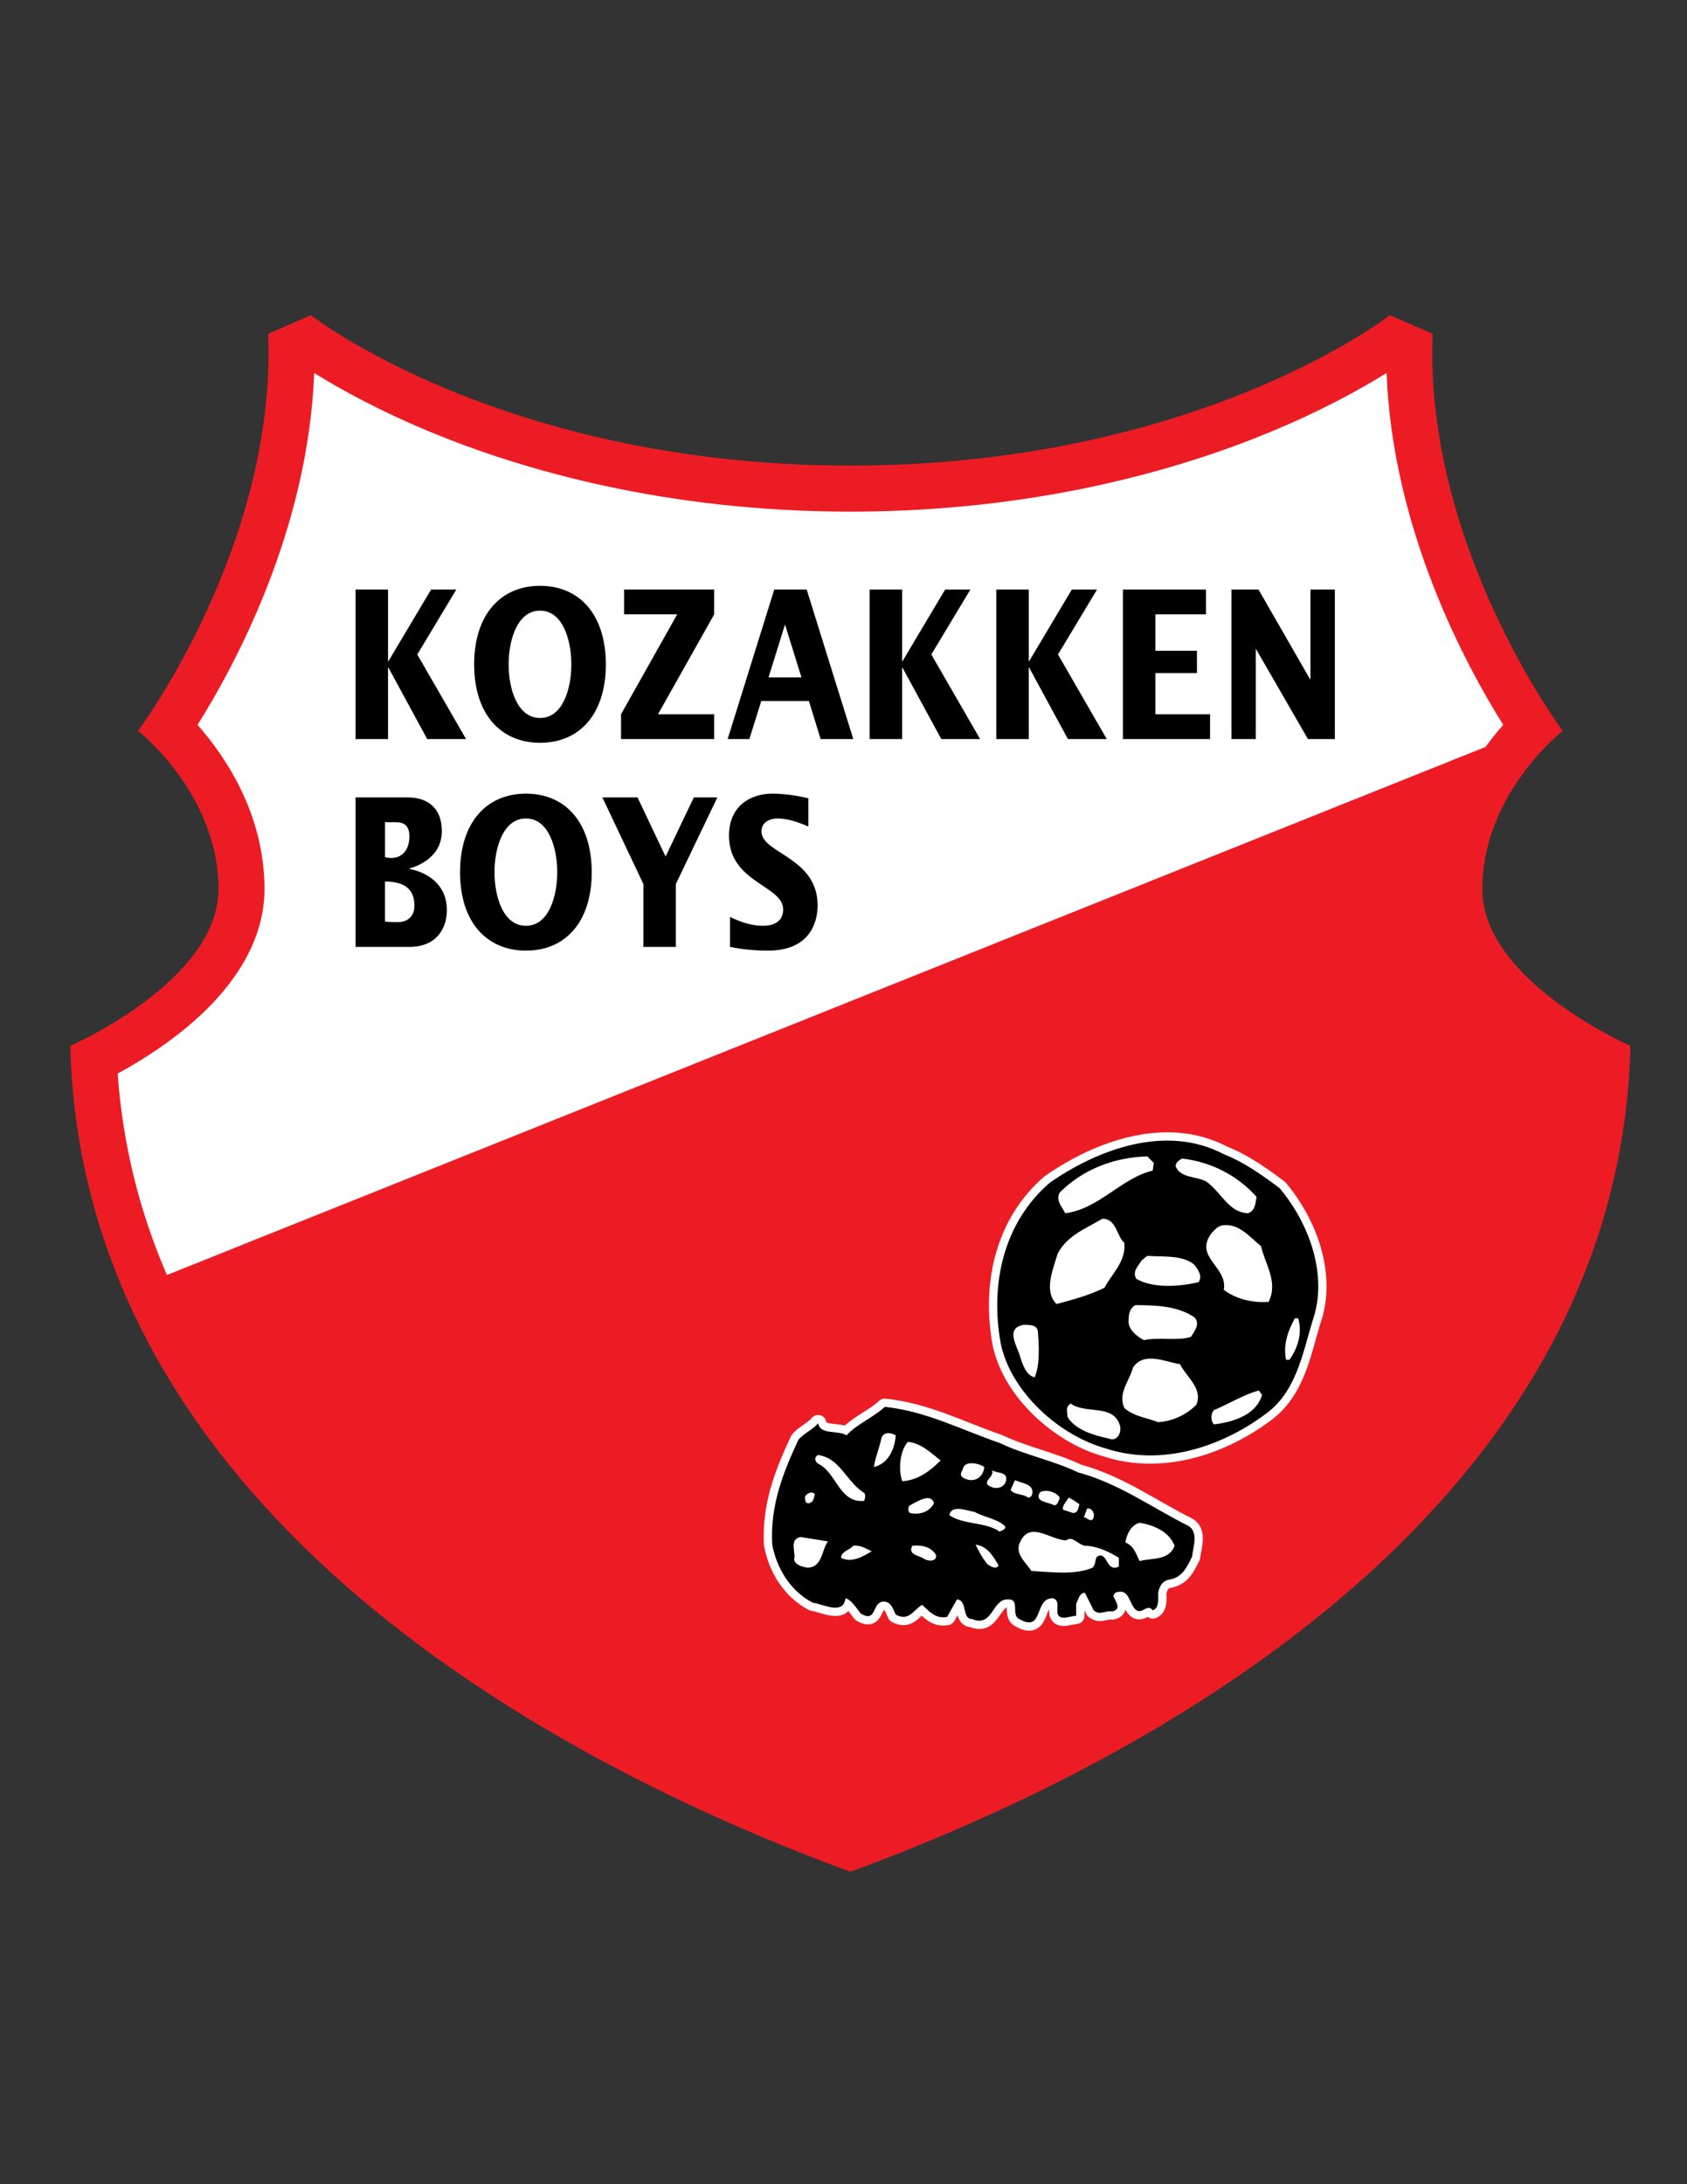 <?xml version="1.0" encoding="iso-8859-1"?>
<!-- Generator: Adobe Illustrator 24.0.1, SVG Export Plug-In . SVG Version: 6.00 Build 0)  -->
<svg version="1.1" id="Layer_1" xmlns="http://www.w3.org/2000/svg" xmlns:xlink="http://www.w3.org/1999/xlink" x="0px" y="0px"
	 viewBox="0 0 612 792" style="enable-background:new 0 0 612 792;" xml:space="preserve">
<rect x="0" y="0" width="612" height="792" fill="#333333" stroke="none"/>
<path style="fill:#ED1C24;" d="M504.233,114.295l15.481,6.744c-3.11,76.748,47.19,143.975,47.19,143.975
	s-29.159,22.752-29.159,57.406c0,33.415,53.755,56.824,53.755,56.824c-3.963,157.068-153.297,251.861-283,299.461
	c-129.703-47.6-279.037-142.393-283-299.461c0,0,53.755-23.408,53.755-56.824c0-34.654-29.159-57.406-29.159-57.406
	s50.3-67.227,47.19-143.975l15.481-6.744c0,0,69.733,54.532,195.733,54.532S504.233,114.295,504.233,114.295"/>
<path style="fill:#FFFFFF;" d="M545.332,262.84c-13.788-21.953-40.168-70.989-42.312-127.588
	c-9.136,5.688-23.604,13.76-43.059,21.752c-31.667,13.01-83.649,28.518-151.461,28.518s-119.794-15.508-151.461-28.518
	c-19.454-7.992-33.923-16.064-43.059-21.752c-2.144,56.599-28.525,105.636-42.313,127.588c10.43,11.833,24.282,32.624,24.282,59.581
	c0,19.14-11.614,37.924-33.587,54.323c-7.083,5.286-14.153,9.526-19.672,12.541c1.792,25.313,7.763,49.69,17.865,73.034
	l478.37-191.49C541.105,267.836,543.284,265.163,545.332,262.84z"/>
<path style="fill:#FFFFFF;" d="M466.53,428.94c-0.086-0.108-0.18-0.209-0.281-0.305c-0.005-0.006-0.011-0.012-0.016-0.016
	c-0.006-0.006-0.013-0.012-0.019-0.017c-0.093-0.086-0.189-0.164-0.291-0.236c-6.345-4.75-13.19-9.611-20.723-12.582
	c-6.996-3.668-14.414-5.203-21.752-5.197c-16.288,0.027-32.198,7.371-44.274,15.773l-0.236,0.182
	c-13.911,11.904-20.187,29.047-20.173,46.764c0,4.764,0.449,9.574,1.318,14.359l0.013,0.064c1.959,9.498,7.56,18.275,14.831,25.352
	c7.28,7.064,16.261,12.459,25.354,15.006c5.638,1.83,11.359,2.654,17.009,2.652c16.221-0.014,31.764-6.713,43.928-15.83
	c11.846-8.875,14.172-23.174,17.692-34.73c1.604-4.508,2.32-9.162,2.32-13.789C481.203,452.502,474.902,438.92,466.53,428.94z"/>
<path style="fill:#FFFFFF;" d="M432.927,550.875l-0.326-0.19c-13.11-6.529-25.116-15.369-40.354-19.578
	c-9.514-4.473-19.707-6.449-28.266-10.564c-0.078-0.039-0.159-0.074-0.242-0.108c-0.017-0.006-0.033-0.014-0.051-0.019
	c-0.003,0-0.005-0.002-0.008-0.002c-0.036-0.014-0.071-0.027-0.107-0.039c-13.572-4.633-26.483-11.535-42.262-13.227
	c-0.852-0.09-1.696,0.186-2.332,0.764c-3.348,3.135-8.433,5.315-12.557,9.019c-1.908-0.557-3.646-0.506-4.935-0.742
	c-0.89-0.115-1.492-0.324-1.633-0.426c-0.03-0.018-0.047-0.031-0.054-0.037c-0.008-0.014-0.028-0.063-0.049-0.178
	c-0.21-1.148-1.059-2.066-2.187-2.365c-1.128-0.297-2.322,0.082-3.069,0.979c-0.633,0.775-1.675,1.539-2.972,2.428
	c-1.28,0.897-2.816,1.916-4.168,3.52l-0.415,0.654c-5.176,11.09-9.883,22.594-9.887,36.223c0,1.088,0.032,2.184,0.093,3.295
	l0.048,0.395c1.718,9.012,6.894,18.205,16.229,23.115c0.335,0.176,0.692,0.285,1.069,0.324c0.507,0.037,1.876,0.443,3.372,0.895
	c1.528,0.438,3.244,0.935,5.164,0.949c1.332,0.004,2.938-0.279,4.317-1.396c0.15-0.123,0.294-0.25,0.43-0.387
	c0.68,0.844,1.43,1.875,2.15,2.793c0.222,0.281,0.495,0.52,0.803,0.701c1.345,0.793,2.604,1.33,4.103,1.348
	c1.696,0.057,3.277-1.004,3.953-1.949c1.069-1.416,1.387-2.588,1.755-3.123c0.053-0.09,0.099-0.158,0.135-0.207
	c0.029,0.023,0.1,0.117,0.335,0.418c0.383,0.561,0.736,1.563,1.265,2.674c0.289,0.588,0.765,1.063,1.35,1.352
	c1.387,0.693,2.762,1.098,4.15,1.098c2.358,0.01,4.13-1.223,5.265-2.215c0.48-0.418,0.911-0.82,1.323-1.197
	c0.55,0.5,1.146,1.016,1.824,1.516c1.467,1.092,3.52,2.061,5.948,2.041c0.647,0,1.319-0.061,2.013-0.189
	c0.873-0.16,1.637-0.705,2.073-1.481l1.151-2.047c0.25,0.815,0.599,1.811,1.496,2.783c0.757,0.852,2.002,1.439,3.223,1.57
	c1.069,0.393,2.128,0.609,3.183,0.609c2.042,0.025,3.838-0.914,4.979-1.979c1.732-1.609,2.64-3.385,3.521-4.475
	c0.423-0.553,0.793-0.912,1.046-1.076c0.181-0.109,0.279-0.16,0.423-0.186c0.014,0.516,0.022,1.26,0.112,2.121
	c0.09,0.707,0.259,1.549,0.736,2.438c0.466,0.883,1.308,1.746,2.328,2.248c1.711,0.945,3.251,1.508,4.908,1.523
	c0.053,0.002,0.105,0.002,0.158,0.002c2.105,0,3.954-1.385,4.738-2.67c1.284-1.963,1.676-3.852,2.281-4.975
	c0.026-0.053,0.052-0.103,0.078-0.152c-0.005,0.158-0.008,0.324-0.008,0.496c0.002,0.502,0.025,1.068,0.153,1.709l0.053,0.215
	c0.299,1.17,1.149,2.348,2.212,2.941c1.055,0.607,2.071,0.721,2.905,0.725c1.195-0.01,2.183-0.238,3.006-0.41
	c0.798-0.184,1.482-0.291,1.505-0.275c0.802,0,1.554-0.311,2.121-0.877c0.566-0.568,0.88-1.322,0.88-2.121v-1.957l0.653,1.311
	c0.186,0.375,0.448,0.705,0.771,0.973c1.227,1.063,2.864,1.617,4.185,1.582c2.145-0.102,3.075-0.625,3.721-0.553
	c0.1,0,0.209,0.008,0.335,0.025c0.353,0.051,0.737,0.035,1.086-0.043c1.047-0.24,2.073-0.641,2.953-1.504
	c0.574-0.551,0.957-1.295,1.149-2.016c0.358,0.625,0.816,1.285,1.446,1.922c0.893,0.951,2.332,1.598,3.589,1.565
	c1.537-0.035,2.47-0.602,3.063-0.893c0.773,0.584,1.799,0.77,2.757,0.451c1.842-0.565,3.136-2.207,3.558-3.582
	c0.474-1.395,0.494-2.637,0.505-3.721c0-0.602-0.018-1.158-0.023-1.627c0.148-0.734,0.397-1.281,0.623-1.566
	c0.268-0.311,0.377-0.398,0.832-0.494c3.066-0.48,5.471-2.104,7.023-4.02c1.577-1.912,2.52-3.994,3.496-5.941
	c0.16-0.318,0.257-0.65,0.297-1.004c0.147-1.572,0.899-4.105,0.922-6.883c0-1.166-0.143-2.43-0.665-3.699
	C435.17,552.953,434.217,551.723,432.927,550.875z"/>
<path d="M464.184,430.809c10.702,12.691,17.843,31.728,11.891,48.391c-3.564,11.898-5.939,25.383-16.655,33.311
	c-15.868,11.906-37.675,19.438-58.309,12.693c-17.055-4.752-34.497-20.621-38.073-38.076c-3.965-21.813,1.188-44.027,17.855-58.307
	c17.057-11.893,42.04-21.412,63.06-10.305C451.091,421.293,457.831,426.045,464.184,430.809"/>
<path style="fill:#FFFFFF;" d="M418.567,421.686l-0.4,2.777c-11.504,2.775-19.431,13.887-31.723,15.467
	c-1.2-2.383-3.576-4.758-1.988-7.533c8.328-8.328,19.431-12.691,31.735-13.092L418.567,421.686 M455.855,433.984
	c-7.141-7.939-16.669-12.691-26.972-13.887c-0.8,0.395-2.388,1.195-2.388,2.777c1.588,4.363,7.538,3.57,11.115,5.559
	c5.552,3.963,7.928,11.103,15.067,11.496C455.455,439.135,455.455,435.961,455.855,433.984 M407.863,450.641
	c-2.788-2.377-2.788-8.728-7.938-8.728c-5.953,3.57-12.692,5.951-16.257,12.691c-1.588,5.553-5.164,13.492-0.4,18.244
	c5.953-1.582,11.893-3.17,17.457-5.945C403.099,462.145,408.651,457.379,407.863,450.641 M457.443,451.828
	c-3.977-3.176-7.94-8.328-13.893-7.535c-1.976,0.395-2.776,1.582-3.964,2.777c-6.739,8.721,5.952,12.297,4.364,20.627
	c4.764,3.568,10.704,4.756,16.268,4.361C463.782,464.92,459.02,458.568,457.443,451.828 M433.248,458.568
	c-4.364-3.565-11.116-2.777-17.057-3.17l-1.988,1.588c-1.188,1.982-3.564,3.971-1.988,6.746c6.353,3.564,15.869,2.775,22.608,1.188
	C436.41,462.537,434.435,460.156,433.248,458.568 M433.248,477.611c-5.952-3.965-13.492-4.365-21.421-4.365
	c-1.988,1.189-2.388,3.178-2.388,5.553c-0.388,3.176,3.176,5.953,5.552,7.141c5.565-1.188,12.305,0.4,17.055-1.188
	C433.248,482.764,435.623,479.986,433.248,477.611 M470.922,478.012h-1.188c-2.376,4.357-4.364,9.516-3.177,15.068h1.189
	C470.922,488.715,472.511,483.164,470.922,478.012 M376.528,483.164c0-2.777-2.776-2.777-5.165-2.777
	c-7.139,1.188-1.975,8.328-1.188,11.898c0.802,2.383,1.989,6.346,5.151,7.141C377.315,495.063,376.916,487.928,376.528,483.164
	 M428.084,494.668c-5.152-0.795-13.093-4.764-17.057,1.188c-1.188,4.764-5.553,9.121-3.164,14.68
	c3.564,3.17,8.328,3.563,12.292,5.152c5.553-0.4,10.316-2.777,13.879-6.348C436.41,503.395,430.472,499.426,428.084,494.668
	 M457.831,505.77l-1.188-1.588c-5.553,1.588-10.704,4.766-16.257,7.141c-1.2,1.188-1.2,3.965,0,5.158
	C447.527,515.688,455.855,512.91,457.831,505.77 M406.275,516.875c-2.389-7.928-12.304-3.965-17.855-7.928
	c-1.976,1.188-1.188,2.775-1.188,4.758c2.775,4.758,9.516,6.746,15.066,7.934C405.075,522.826,407.063,519.65,406.275,516.875"/>
<path d="M362.637,523.227c9.127,4.365,19.443,6.34,28.56,10.703c14.679,3.965,26.583,12.693,40.064,19.439
	c3.563,2.381,1.588,7.533,1.186,11.102c-1.975,3.971-3.563,7.535-8.326,8.336c-2.376,0.393-3.564,2.375-3.965,4.75
	c0,2.389,0.4,5.559-1.988,6.354c-1.976-2.775-3.964,1.982-6.34-0.4c-1.988-1.983-1.988-5.553-4.764-6.34
	c-1.589,0-2.776,0-3.177,1.582c0.801,1.982,3.177,4.758-0.386,5.553c-2.776-0.394-4.364,1.588-6.753-0.394l-3.164-6.354
	c-1.988,0-2.388,2.389-3.176,3.971v4.365c-1.988,0-5.952,1.98-6.74-0.795c-0.4-1.982,0.788-4.758-1.588-5.553
	c-7.141-0.398-3.177,12.693-12.305,7.541c-3.162-1.588,0.4-7.141-3.963-7.141c-5.952-0.4-5.552,10.311-13.092,7.141
	c-3.965,0-1.576-6.746-5.553-7.141l-3.564,6.34c-4.363,0.801-6.352-1.981-9.127-4.363c-3.564,2.383-4.752,5.951-9.517,3.576
	c-0.788-1.588-1.588-4.764-4.364-4.764c-4.364,0-2.376,7.934-8.328,4.363c-1.585-1.982-3.567-5.152-5.556-5.553
	c-0.793,6.348-8.326,1.982-11.896,1.59c-8.328-4.365-13.086-12.693-14.674-21.02c-0.794-14.281,3.964-26.186,9.516-38.082
	c1.988-2.383,5.158-3.57,7.141-5.947c0.794,4.365,7.139,2.377,10.314,4.365c3.57-3.971,9.52-6.354,13.884-10.316
	C336.065,511.723,348.756,518.463,362.637,523.227"/>
<path style="fill:#FFFFFF;" d="M324.961,520.451c-0.4,5.152-2.776,10.31-7.928,11.496c0.388-3.168,1.976-6.744,2.775-10.709
	C320.997,518.863,323.373,519.65,324.961,520.451 M341.229,529.566c-3.576-2.775-7.14-6.34-11.904-6.74
	c-2.776,3.178-3.576,9.916-1.988,14.279C333.289,536.705,337.653,533.143,341.229,529.566 M313.057,541.07
	c-6.344-4.365-8.325-12.291-16.258-13.479c-1.582,0.787-1.188,2.375,0,3.17c6.745,3.168,7.539,14.271,16.658,13.484
	C313.856,543.453,314.257,541.471,313.057,541.07 M357.084,531.947c-1.588-1.186-6.34-2.381-7.527,0c-0.4,1.588-1.988,2.777,0,3.971
	C353.12,537.895,356.697,535.918,357.084,531.947 M365.025,536.705c0.388-3.17-3.177-2.375-5.165-3.563
	c1.2,2.375-4.364,4.363-0.388,5.945C361.849,540.281,364.625,539.088,365.025,536.705 M374.54,541.07
	c0-3.176-3.963-3.176-6.339-4.365l-1.588,3.576c1.588,1.977,4.364,1.19,6.338,2.777C374.14,543.059,374.54,541.863,374.54,541.07
	 M384.456,543.059c-1.189-1.988-4.765-3.176-7.141-1.988c-2.376,3.57,3.177,3.57,5.152,4.764
	C383.668,545.834,384.056,544.246,384.456,543.059 M295.611,541.863c-1.188-1.582-3.176,0-3.57,0.795c0,1.188,0,2.775,1.588,2.375
	C295.217,544.641,295.217,543.059,295.611,541.863 M338.84,545.033c-1.186-3.963-6.338-0.393-8.727,0.801
	c-0.788,0.395-0.788,2.377,0,2.777C333.689,549.398,337.252,548.211,338.84,545.033 M391.596,545.434
	c-1.188-0.793-2.775-1.98-3.964-2.375c-0.8,1.582-2.388,2.775-1.988,4.363l3.577,1.189
	C391.196,548.611,391.196,546.623,391.596,545.434 M396.36,550.986c1.188-1.588,0-4.363-1.988-3.965l-1.188,3.178
	C394.372,550.199,395.16,551.781,396.36,550.986 M364.625,553.369c-3.177-2.777-7.541-3.17-11.105-5.158
	c-2.776-0.4-8.328-2.777-9.129,1.188c5.165,3.576,13.093,2.383,18.245,5.951C363.436,554.951,365.025,554.557,364.625,553.369
	 M426.108,560.508c-1.988-5.158-7.541-7.533-12.692-8.334c-3.177,0.801-4.765,4.365-5.165,7.141
	c3.177,1.193,3.964,4.363,5.165,6.744C417.38,564.865,424.12,566.059,426.108,560.508 M386.832,558.527
	c-5.553,0-13.08-7.141-16.656,0.393c-2.375,4.363,1.989,7.533,3.964,10.709c7.14,0.4,15.868,1.588,22.221-1.188
	c1.188-1.188,0.788-2.775,1.588-3.971c3.965-2.381,3.162,5.953,7.927,3.57v-3.176c-3.176-1.975-7.139-3.963-11.503-4.357
	C391.596,560.902,389.221,556.539,386.832,558.527 M300.367,558.92l-9.915-1.582c-4.364,0.789-1.582,5.553-2.376,8.328
	c0.794,1.975,2.776,2.375,4.758,2.775C298.387,568.441,297.993,562.09,300.367,558.92 M362.249,567.641
	c-1.588-2.775-3.964-7.133-8.328-7.525c1.188,2.375,2.376,4.75,4.364,7.139C359.473,568.041,361.448,569.229,362.249,567.641
	 M316.232,562.49c-1.976-0.793-3.964-2.375-6.743-1.982c-1.188,1.582-4.358,1.982-4.358,4.357
	C308.701,566.854,313.057,564.471,316.232,562.49 M339.642,564.078c-1.588-3.176-5.164-3.963-8.729-3.57l-0.399,1.19
	c0,2.381,3.176,2.381,4.764,3.568C336.466,566.059,339.642,566.453,339.642,564.078"/>
<polyline points="128.99,213.777 140.772,213.777 140.772,239.796 140.888,239.796 156.388,213.777 165.535,213.777 
	151.378,237.317 169.074,267.991 154.981,267.991 140.888,242.043 140.772,242.043 140.772,267.991 128.99,267.991 128.99,213.777 
	"/>
<path d="M195.928,260.341c8.295,0,11.344-10.723,11.344-19.422c0-8.699-3.048-19.496-11.344-19.496
	c-8.353,0-11.406,10.796-11.406,19.496C184.522,249.618,187.575,260.341,195.928,260.341 M195.928,212.421
	c14.338,0,23.855,10.497,23.855,28.499c0,17.995-9.516,28.417-23.855,28.417c-14.336,0-23.917-10.423-23.917-28.417
	C172.011,222.918,181.592,212.421,195.928,212.421z"/>
<polyline points="225.296,258.992 245.669,222.773 226.393,222.773 226.393,213.777 259.084,213.777 259.084,222.773 
	238.71,258.992 259.084,258.992 259.084,267.991 225.296,267.991 225.296,258.992 "/>
<path d="M290.756,245.639l-5.978-19.196l-5.979,19.196H290.756 M280.878,213.777h11.769l16.902,54.214h-11.834l-4.274-13.799
	h-17.269l-4.325,13.799h-7.875L280.878,213.777z"/>
<polyline points="315.472,213.777 327.259,213.777 327.259,239.796 327.376,239.796 342.869,213.777 352.023,213.777 
	337.859,237.317 355.56,267.991 341.474,267.991 327.376,242.043 327.259,242.043 327.259,267.991 315.472,267.991 315.472,213.777 
	"/>
<polyline points="361.435,213.777 373.211,213.777 373.211,239.796 373.326,239.796 388.82,213.777 397.974,213.777 383.81,237.317 
	401.511,267.991 387.413,267.991 373.326,242.043 373.211,242.043 373.211,267.991 361.435,267.991 361.435,213.777 "/>
<polyline points="407.387,213.777 437.508,213.777 437.508,222.773 419.161,222.773 419.161,235.968 434.216,235.968 
	434.216,244.066 419.161,244.066 419.161,258.992 438.98,258.992 438.98,267.991 407.387,267.991 407.387,213.777 "/>
<polyline points="446.727,213.777 456.553,213.777 475.273,246.319 475.402,246.319 475.402,213.777 484.248,213.777 
	484.248,267.991 474.486,267.991 455.7,235.445 455.571,235.445 455.571,267.991 446.727,267.991 446.727,213.777 "/>
<path d="M139.667,310.808c0.736,0.222,1.524,0.296,2.196,0.296c4.822,0,6.656-3.902,6.656-7.801c0-4.945-3.054-5.168-5.313-5.168
	h-3.539V310.808 M139.667,334.129c1.221,0.223,2.751,0.223,4.758,0.223c2.627,0,5.919-1.353,5.919-6.001
	c0-6.749-4.692-8.699-10.678-8.699V334.129z M128.99,343.351v-54.214h18.857c6.765,0,12.447,3.373,12.447,12.294
	c0,7.947-6.346,11.92-11.775,13.499v0.145c6.583,1.279,13.602,5.626,13.602,15c0,5.475-2.867,13.276-13.668,13.276H128.99z"/>
<path d="M190.809,335.701c8.295,0,11.344-10.723,11.344-19.421c0-8.699-3.048-19.499-11.344-19.499
	c-8.366,0-11.414,10.8-11.414,19.499C179.395,324.978,182.443,335.701,190.809,335.701 M190.809,287.781
	c14.332,0,23.847,10.497,23.847,28.499c0,17.995-9.515,28.421-23.847,28.421c-14.344,0-23.917-10.426-23.917-28.421
	C166.892,298.278,176.465,287.781,190.809,287.781z"/>
<polyline points="233.404,320.55 218.517,289.137 231.267,289.137 241.454,310.582 251.712,289.137 260.247,289.137 245.179,320.55 
	245.179,343.351 233.404,343.351 233.404,320.55 "/>
<path d="M264.824,332.476c3.789,1.876,7.875,3.225,11.962,3.225c3.111,0,7.32-1.049,7.32-5.922c0-8.777-19.645-9.671-19.645-26.772
	c0-10.875,7.935-15.225,15.681-15.225c4.391,0,8.786,0.674,13.118,1.653v10.273c-3.608-1.572-7.45-2.927-11.284-2.927
	c-2.324,0-5.738,1.129-5.738,4.651c0,8.173,20.373,9.222,20.373,26.92c0,5.475-2.318,16.349-18.057,16.349
	c-5.681,0-10.49-0.675-13.73-1.35V332.476"/>
</svg>
